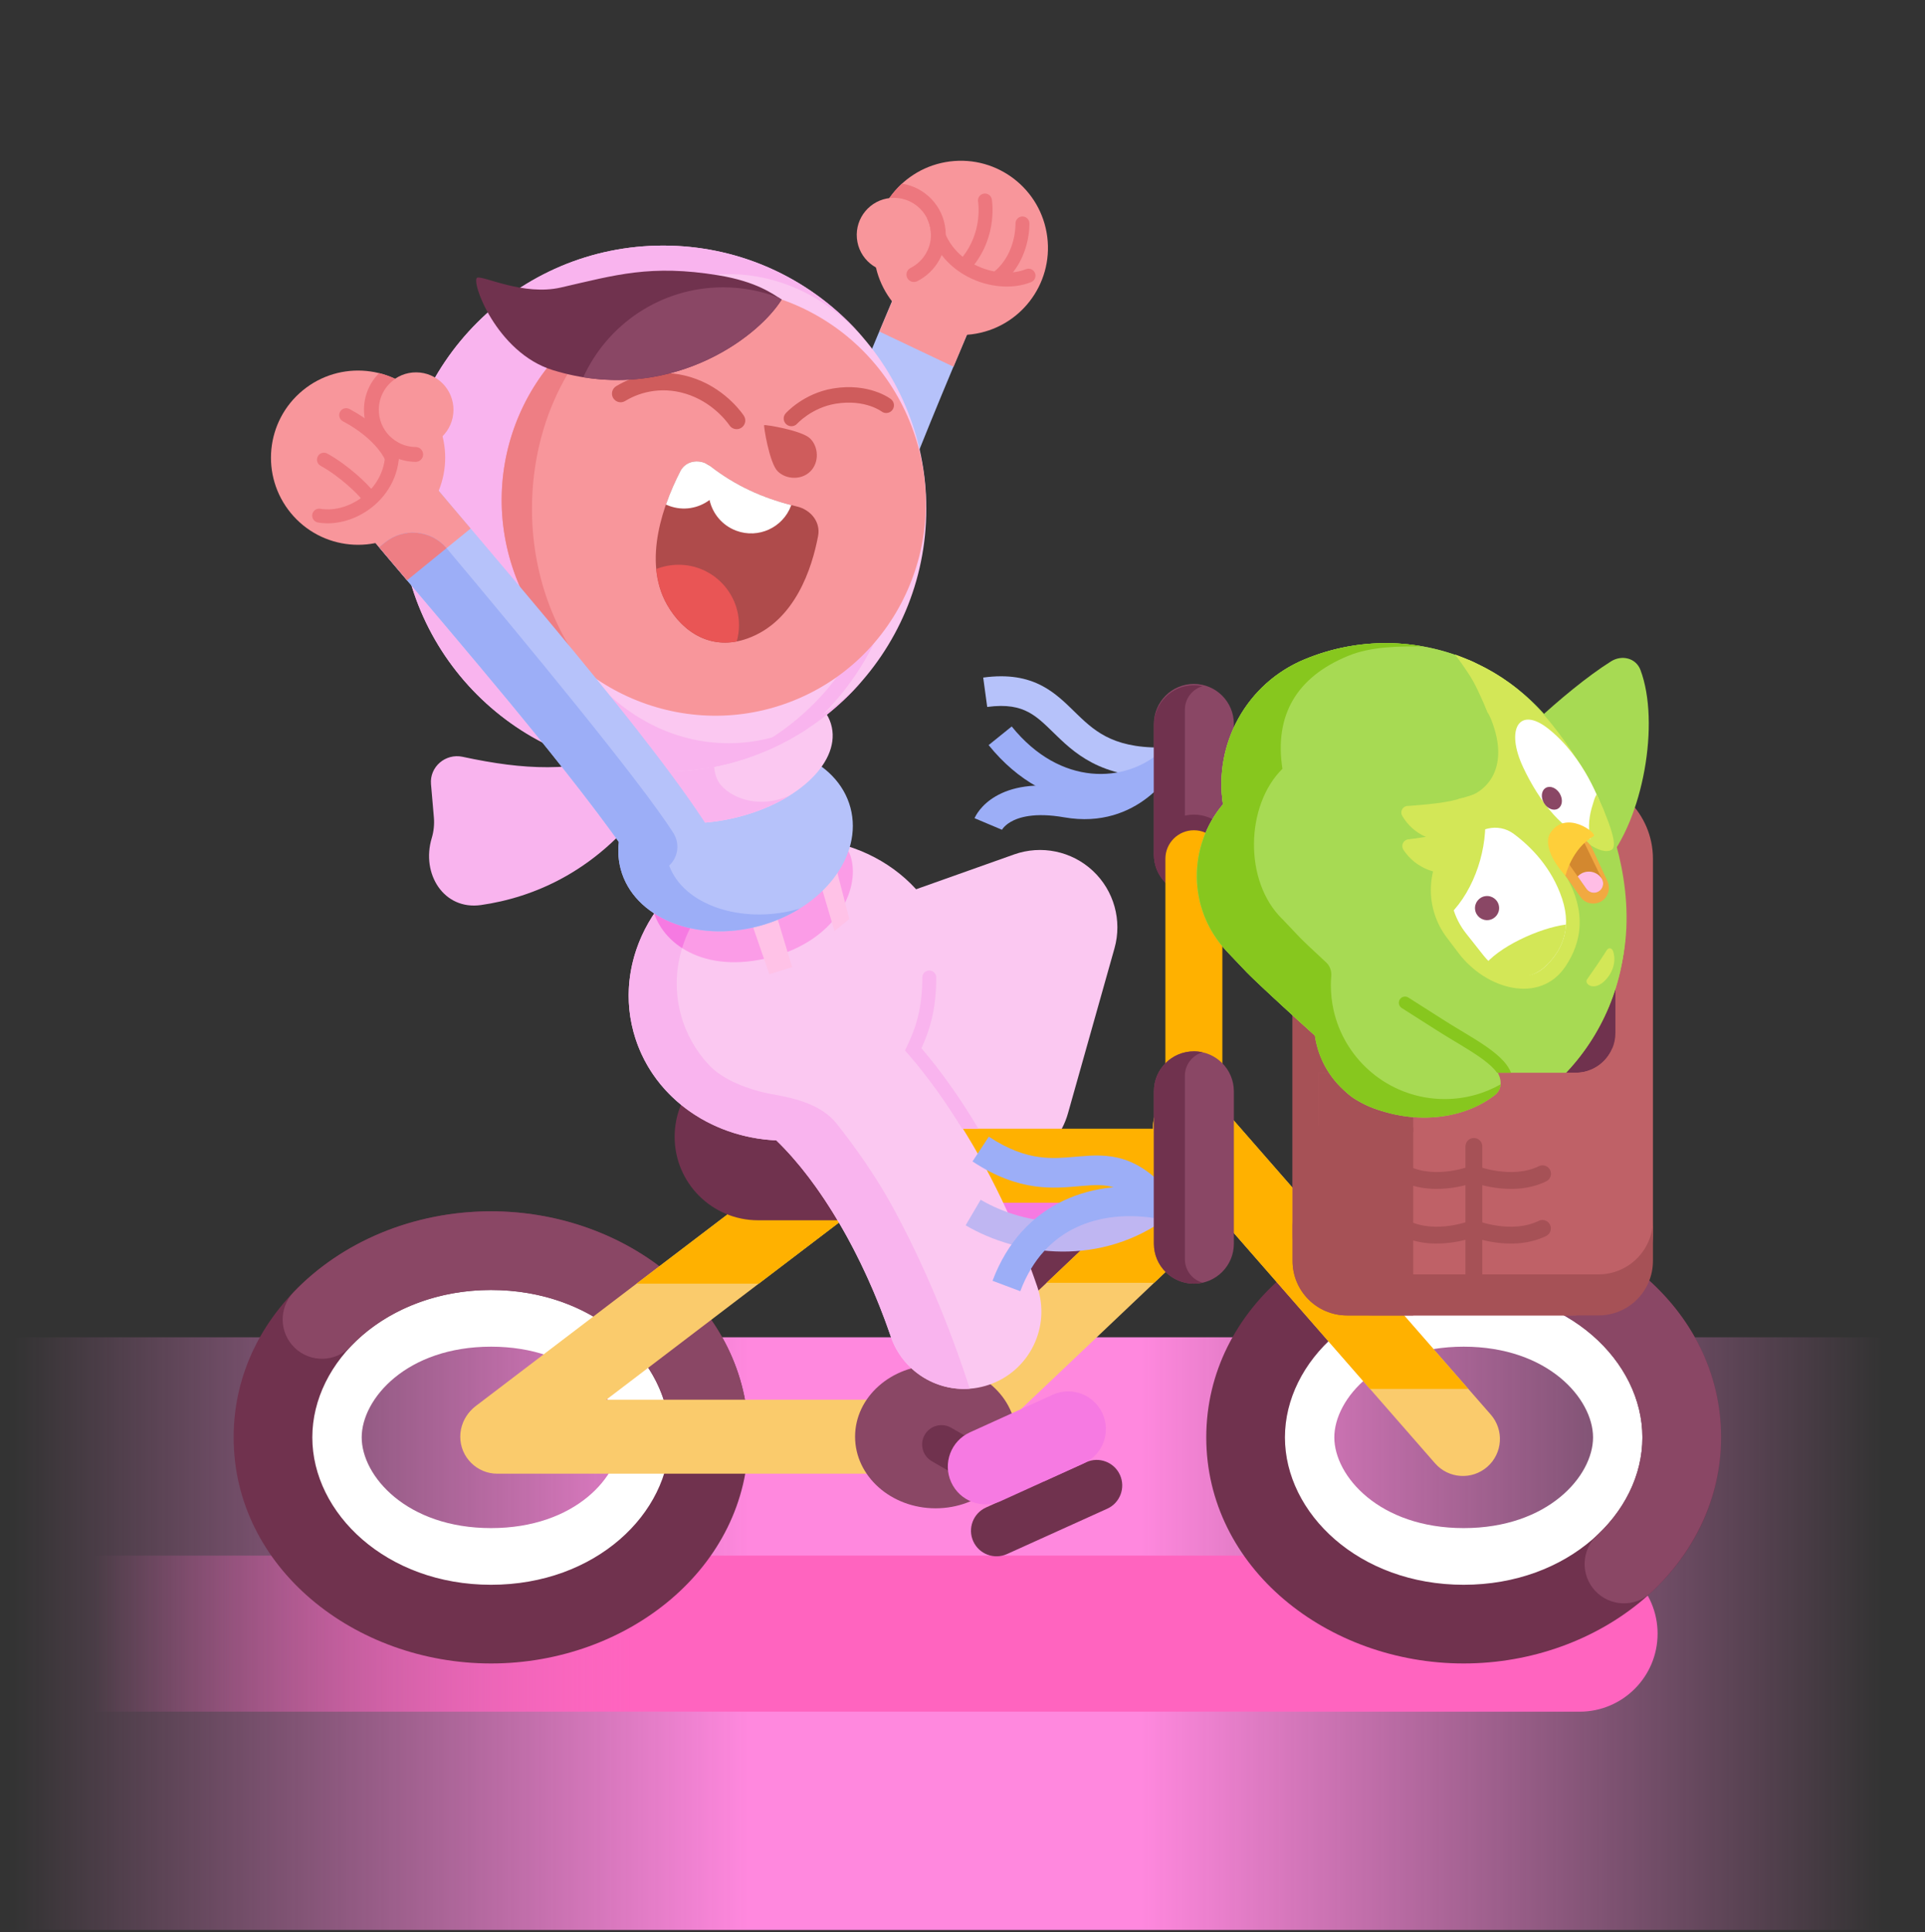 <svg width="270" height="271" viewBox="0 0 270 271" fill="none" xmlns="http://www.w3.org/2000/svg">
    <rect x="0" y="0" width="270" height="271" fill="#333333" stroke="none"/>
    <g clip-path="url(#clip0_44_53926)">
        <path
            d="M136.717 177.799C136.717 179.777 138.32 181.38 140.298 181.38H155.719C157.698 181.38 159.301 179.777 159.301 177.799C159.301 175.821 157.698 174.217 155.719 174.217H140.298C138.32 174.217 136.717 175.821 136.717 177.799Z"
            fill="#70324E" />
        <path d="M2 187.56H268V270.691H2V187.56Z" fill="url(#paint0_linear_44_53926)" />
        <path
            d="M2 218.179H221.546C227.592 218.179 232.493 223.08 232.493 229.126C232.493 235.172 227.592 240.073 221.546 240.073H2V218.179Z"
            fill="url(#paint1_linear_44_53926)" />
        <path fill-rule="evenodd" clip-rule="evenodd"
            d="M68.876 188.879C57.039 188.879 50.731 196.192 50.731 201.601C50.731 207.01 57.039 214.323 68.876 214.323C80.713 214.323 87.02 207.01 87.02 201.601C87.02 196.192 80.713 188.879 68.876 188.879ZM34.966 201.601C34.966 184.25 51.964 173.113 68.876 173.113C85.787 173.113 102.786 184.25 102.786 201.601C102.786 218.951 85.787 230.088 68.876 230.088C51.964 230.088 34.966 218.951 34.966 201.601Z"
            fill="white" />
        <path fill-rule="evenodd" clip-rule="evenodd"
            d="M205.296 188.879C193.459 188.879 187.151 196.192 187.151 201.601C187.151 207.01 193.459 214.323 205.296 214.323C217.133 214.323 223.44 207.01 223.44 201.601C223.44 196.192 217.133 188.879 205.296 188.879ZM171.386 201.601C171.386 184.25 188.384 173.113 205.296 173.113C222.207 173.113 239.205 184.25 239.205 201.601C239.205 218.951 222.207 230.088 205.296 230.088C188.384 230.088 171.386 218.951 171.386 201.601Z"
            fill="white" />
        <path fill-rule="evenodd" clip-rule="evenodd"
            d="M68.875 180.929C54.196 180.929 43.806 190.956 43.806 201.601C43.806 212.245 54.196 222.273 68.875 222.273C83.555 222.273 93.944 212.245 93.944 201.601C93.944 190.956 83.555 180.929 68.875 180.929ZM32.77 201.601C32.77 183.317 49.77 169.893 68.875 169.893C87.981 169.893 104.98 183.317 104.98 201.601C104.98 219.885 87.981 233.309 68.875 233.309C49.77 233.309 32.77 219.885 32.77 201.601Z"
            fill="#70324E" />
        <path fill-rule="evenodd" clip-rule="evenodd"
            d="M68.875 180.929C60.732 180.929 53.666 184.132 49.158 188.863C47.055 191.07 43.563 191.154 41.356 189.052C39.15 186.95 39.065 183.457 41.167 181.251C47.877 174.208 57.889 169.893 68.875 169.893C87.04 169.893 103.187 181.951 104.845 198.838C105.142 201.871 102.925 204.571 99.892 204.869C96.859 205.167 94.159 202.95 93.861 199.917C92.883 189.957 82.745 180.929 68.875 180.929Z"
            fill="#8A4765" />
        <path fill-rule="evenodd" clip-rule="evenodd"
            d="M205.295 180.929C190.616 180.929 180.226 190.956 180.226 201.601C180.226 212.245 190.616 222.273 205.295 222.273C219.975 222.273 230.364 212.245 230.364 201.601C230.364 190.956 219.975 180.929 205.295 180.929ZM169.19 201.601C169.19 183.317 186.189 169.893 205.295 169.893C224.401 169.893 241.4 183.317 241.4 201.601C241.4 219.885 224.401 233.309 205.295 233.309C186.189 233.309 169.19 219.885 169.19 201.601Z"
            fill="#70324E" />
        <path fill-rule="evenodd" clip-rule="evenodd"
            d="M199.775 175.411C199.775 172.364 202.246 169.893 205.293 169.893C224.399 169.893 241.398 183.317 241.398 201.601C241.398 210.18 237.537 217.829 231.529 223.403C229.295 225.476 225.804 225.345 223.731 223.111C221.658 220.877 221.789 217.386 224.023 215.313C228.077 211.552 230.362 206.727 230.362 201.601C230.362 190.956 219.973 180.929 205.293 180.929C202.246 180.929 199.775 178.459 199.775 175.411Z"
            fill="#8A4765" />
        <path fill-rule="evenodd" clip-rule="evenodd"
            d="M153.286 122.141C156.248 124.913 157.417 129.105 156.316 133.01L149.794 156.146C148.168 161.915 142.174 165.273 136.405 163.647C130.636 162.021 127.278 156.026 128.904 150.257L129.734 147.312L126.22 148.56C120.572 150.566 114.368 147.614 112.362 141.966C110.356 136.318 113.309 130.113 118.957 128.108L142.239 119.839C146.062 118.482 150.323 119.37 153.286 122.141Z"
            fill="#FBC8F1" />
        <path
            d="M135.25 169.114C135.25 172.032 137.616 174.398 140.535 174.398H153.277C156.196 174.398 158.562 172.032 158.562 169.114C158.562 166.195 156.196 163.829 153.277 163.829H140.535C137.616 163.829 135.25 166.195 135.25 169.114Z"
            fill="#F67AE2" />
        <path fill-rule="evenodd" clip-rule="evenodd"
            d="M160.911 111.893C158.382 113.849 154.508 115.552 149.275 114.636C145.09 113.904 142.856 114.633 141.754 115.276C141.189 115.606 140.855 115.95 140.676 116.174C140.586 116.287 140.533 116.372 140.51 116.411C140.502 116.427 140.497 116.435 140.497 116.435C140.497 116.435 140.498 116.434 140.498 116.433C140.5 116.43 140.503 116.424 140.508 116.413L140.516 116.395L140.521 116.384L140.523 116.378L140.525 116.374C140.525 116.373 140.526 116.371 138.609 115.566C136.691 114.76 136.692 114.758 136.693 114.757L136.694 114.753L136.697 114.746L136.704 114.729C136.709 114.718 136.715 114.705 136.721 114.692C136.734 114.664 136.749 114.632 136.766 114.596C136.802 114.524 136.848 114.436 136.907 114.333C137.025 114.129 137.194 113.869 137.426 113.579C137.891 112.995 138.607 112.296 139.659 111.683C141.794 110.438 145.073 109.678 149.992 110.539C153.865 111.217 156.582 109.983 158.367 108.603C159.277 107.899 159.951 107.15 160.394 106.579C160.614 106.296 160.774 106.061 160.873 105.906C160.923 105.829 160.958 105.772 160.977 105.739C160.987 105.722 160.993 105.712 160.995 105.708L160.994 105.711L160.991 105.715C160.991 105.716 160.99 105.717 162.816 106.713C164.641 107.71 164.641 107.711 164.64 107.712L164.637 107.718L164.63 107.73L164.613 107.761C164.599 107.785 164.581 107.817 164.558 107.854C164.514 107.93 164.452 108.032 164.372 108.155C164.214 108.403 163.983 108.739 163.679 109.131C163.073 109.911 162.158 110.929 160.911 111.893ZM160.995 105.708C160.996 105.706 160.996 105.707 160.995 105.708Z"
            fill="#9CAEF7" />
        <path fill-rule="evenodd" clip-rule="evenodd"
            d="M144.236 99.877C142.952 99.198 141.248 98.775 138.465 99.153L137.904 95.032C141.407 94.555 144.011 95.052 146.182 96.201C148 97.163 149.422 98.556 150.652 99.761C150.811 99.918 150.968 100.071 151.121 100.219C152.519 101.573 153.875 102.77 155.796 103.618C157.705 104.461 160.333 105.024 164.304 104.789L164.55 108.941C160.061 109.207 156.749 108.586 154.116 107.423C151.494 106.266 149.704 104.637 148.228 103.208C148.063 103.048 147.904 102.893 147.749 102.742C146.461 101.488 145.487 100.54 144.236 99.877Z"
            fill="#B6C2FA" />
        <path fill-rule="evenodd" clip-rule="evenodd"
            d="M162.863 105.386C157.854 109.824 148.76 110.387 141.902 101.891L138.665 104.503C146.939 114.754 158.749 114.588 165.621 108.499L162.863 105.386Z"
            fill="#9CAEF7" />
        <path
            d="M64.557 201.502C64.557 198.636 66.881 196.312 69.748 196.312H136.495C139.362 196.312 141.686 198.636 141.686 201.502C141.686 204.369 139.362 206.693 136.495 206.693H69.748C66.881 206.693 64.557 204.369 64.557 201.502Z"
            fill="#FACB6C" />
        <path
            d="M119.095 163.499C119.095 160.633 121.419 158.309 124.286 158.309H171.618C174.484 158.309 176.809 160.633 176.809 163.499C176.809 166.366 174.485 168.69 171.618 168.69H124.286C121.419 168.69 119.095 166.366 119.095 163.499Z"
            fill="#FFB100" />
        <path
            d="M65.744 204.478C64.007 202.196 64.449 198.94 66.73 197.203L116.673 159.186C118.955 157.45 122.211 157.891 123.948 160.173C125.684 162.454 125.243 165.711 122.961 167.447L73.018 205.464C70.737 207.2 67.48 206.759 65.744 204.478Z"
            fill="#FACB6C" />
        <path
            d="M208.604 205.731C210.763 203.845 210.984 200.566 209.097 198.407L170.82 154.598C168.934 152.439 165.654 152.218 163.496 154.104C161.337 155.991 161.116 159.27 163.002 161.429L201.279 205.238C203.166 207.397 206.445 207.618 208.604 205.731Z"
            fill="#FACB6C" />
        <path
            d="M127.873 205.03C125.899 202.95 125.986 199.665 128.065 197.691L168.07 159.734C170.15 157.761 173.435 157.848 175.409 159.927C177.382 162.007 177.295 165.292 175.216 167.266L135.211 205.223C133.131 207.196 129.846 207.109 127.873 205.03Z"
            fill="#FACB6C" />
        <path
            d="M106.418 180.041H89.277L116.674 159.187C118.955 157.45 122.212 157.892 123.948 160.173C125.684 162.454 125.243 165.711 122.962 167.447L106.418 180.041Z"
            fill="#FFB100" />
        <path
            d="M142.524 201.502C142.524 207.051 137.467 211.548 131.228 211.548C124.99 211.548 119.933 207.051 119.933 201.502C119.933 195.954 124.99 191.456 131.228 191.456C137.467 191.456 142.524 195.954 142.524 201.502Z"
            fill="#8A4765" />
        <path
            d="M94.624 159.439C94.624 152.97 99.868 147.726 106.337 147.726H120.092C126.561 147.726 131.805 152.97 131.805 159.439C131.805 165.907 126.561 171.151 120.092 171.151H106.337C99.868 171.151 94.624 165.907 94.624 159.439Z"
            fill="#70324E" />
        <path
            d="M167.455 95.925C170.552 95.925 173.062 98.436 173.062 101.533L173.062 119.86C173.062 122.957 170.552 125.468 167.455 125.468C164.357 125.468 161.847 122.957 161.847 119.86L161.847 101.533C161.847 98.436 164.357 95.925 167.455 95.925Z"
            fill="#8A4765" />
        <path
            d="M167.455 114.254C170.552 114.254 173.062 116.765 173.062 119.862C173.062 122.959 170.552 125.47 167.455 125.47C164.358 125.47 161.847 122.959 161.847 119.862C161.847 116.765 164.358 114.254 167.455 114.254Z"
            fill="#70324E" />
        <path
            d="M132.963 132.881C135.972 144.109 128.534 155.857 116.351 159.122C104.168 162.386 91.852 155.931 88.844 144.702C85.835 133.474 93.273 121.726 105.456 118.461C117.639 115.197 129.955 121.652 132.963 132.881Z"
            fill="#FBC8F1" />
        <path
            d="M136.508 216.174C137.323 217.976 139.445 218.777 141.248 217.961L155.298 211.606C157.1 210.791 157.901 208.669 157.085 206.866C156.27 205.064 154.148 204.264 152.346 205.079L138.295 211.435C136.493 212.25 135.693 214.372 136.508 216.174Z"
            fill="#70324E" />
        <path fill-rule="evenodd" clip-rule="evenodd"
            d="M124.944 187.462C120.025 173.084 112.012 161.075 104.337 156.335C99.238 153.185 97.658 146.498 100.808 141.399C103.957 136.3 110.644 134.719 115.743 137.869C129.708 146.495 139.915 164.17 145.48 180.437C147.42 186.108 144.396 192.277 138.725 194.217C133.054 196.157 126.884 193.133 124.944 187.462Z"
            fill="#FBC8F1" />
        <path
            d="M117.335 157.579C115.279 154.998 111.722 154.061 108.47 153.497C105.131 152.917 101.375 151.481 99.424 149.357L99.425 149.357C97.59 147.391 96.213 144.995 95.483 142.268C93.48 134.794 96.923 127.049 103.484 122.708L103.484 119.078C92.484 123.021 86.001 134.094 88.844 144.703C91.232 153.618 99.488 159.524 108.886 159.946C115.049 165.899 120.994 175.917 124.944 187.463C126.578 192.238 131.211 195.137 136.019 194.775C133.24 186.093 129.302 176.654 124.848 168.646C122.726 164.83 119.886 160.784 117.335 157.579Z"
            fill="#F9B4EE" />
        <path
            d="M119.397 120.406C120.577 124.94 117.177 131.906 108.172 134.249C98.561 136.75 92.803 132.168 91.623 127.634C90.443 123.099 96.229 119.823 103.899 117.827C111.568 115.831 118.217 115.871 119.397 120.406Z"
            fill="#FB9CE7" />
        <path d="M103.172 122.921L106.882 121.659L111.105 135.644L107.905 136.643L103.172 122.921Z"
            fill="#FFC2E7" />
        <path d="M114.052 120.438L116.265 117.835L119.128 128.899L117.046 130.591L114.052 120.438Z"
            fill="#FFC2E7" />
        <path
            d="M183.487 143.926C182.871 143.372 182.254 142.815 181.646 142.263C181.652 140.453 181.997 138.72 182.622 137.127C182.797 136.681 183.301 136.461 183.747 136.636C184.194 136.811 184.414 137.315 184.238 137.761C183.686 139.169 183.383 140.702 183.383 142.308C183.383 142.857 183.418 143.396 183.487 143.926Z"
            fill="#4EB800" />
        <path
            d="M95.671 132.971C93.68 131.684 92.363 129.916 91.766 128.115C94.448 124.111 98.503 120.863 103.484 119.077V122.707C99.681 125.223 96.926 128.883 95.671 132.971Z"
            fill="#F67AE2" />
        <path fill-rule="evenodd" clip-rule="evenodd"
            d="M115.387 101.221C122.138 80.12 126.825 67.48 137.398 42.782C138.648 39.861 137.294 36.481 134.374 35.23C131.454 33.98 128.073 35.334 126.823 38.255C116.121 63.255 111.302 76.236 104.431 97.715C103.463 100.741 105.131 103.978 108.156 104.946C111.182 105.914 114.419 104.246 115.387 101.221Z"
            fill="#B6C2FA" />
        <path
            d="M119.282 113.276C121.101 120.064 115.362 127.5 106.465 129.884C97.568 132.268 88.881 128.697 87.062 121.909C85.243 115.121 90.981 107.686 99.879 105.302C108.776 102.918 117.463 106.488 119.282 113.276Z"
            fill="#B6C2FA" />
        <path
            d="M91.676 111.284C92.01 110.793 92.119 110.173 91.982 109.594L91.445 107.34C91.147 106.091 89.835 105.377 88.605 105.748C80.157 108.297 73.615 108.019 64.887 106.145C62.494 105.631 60.24 107.544 60.452 109.983L60.855 114.634C60.94 115.618 60.838 116.61 60.553 117.557C59.042 122.586 62.27 127.683 67.467 126.936C74.549 125.919 84.175 122.321 91.676 111.284Z"
            fill="#F9B4EE" />
        <path
            d="M116.672 102.006C117.764 107.225 111.343 112.985 102.331 114.871C93.319 116.756 85.128 114.054 84.036 108.836C82.944 103.617 89.364 97.858 98.376 95.972C107.389 94.086 115.58 96.788 116.672 102.006Z"
            fill="#FBC8F1" />
        <path
            d="M106.072 98.68C102.332 100.634 98.922 105.479 100.584 109.281C101.566 111.528 106.1 113.765 110.836 111.528C108.492 113.007 105.58 114.19 102.332 114.87C93.32 116.756 85.129 114.054 84.037 108.835C82.945 103.616 89.365 97.857 98.378 95.971L106.072 98.68Z"
            fill="#F9B4EE" />
        <path
            d="M129.922 71.344C129.922 91.724 113.401 108.245 93.021 108.245C72.641 108.245 56.12 91.724 56.12 71.344C56.12 50.964 72.641 34.443 93.021 34.443C113.401 34.443 129.922 50.964 129.922 71.344Z"
            fill="#FBC8F1" />
        <path
            d="M121.01 95.392C114.243 103.261 104.214 108.245 93.021 108.245C72.641 108.245 56.12 91.724 56.12 71.344C56.12 50.964 72.641 34.443 93.021 34.443C104.214 34.443 114.243 39.426 121.01 47.295C116.082 41.807 109.466 38.448 102.193 38.448C86.962 38.448 74.615 53.176 74.615 71.344C74.615 89.512 86.962 104.24 102.193 104.24C109.466 104.24 116.082 100.881 121.01 95.392Z"
            fill="#F9B4EE" />
        <path
            d="M98.414 107.853C101.285 107.071 104.096 105.913 106.783 104.362C114.106 100.133 119.359 93.645 122.205 86.2C122.788 86.52 123.309 86.927 123.753 87.423C123.77 87.442 123.786 87.461 123.803 87.48C121.538 93.133 117.942 98.242 113.14 102.283C108.782 105.123 103.786 107.066 98.414 107.853Z"
            fill="#F9B4EE" />
        <path
            d="M127.856 59.772C133.778 75.281 126.157 92.596 110.836 98.445C95.514 104.296 78.293 96.465 72.371 80.956C66.45 65.447 74.07 48.132 89.392 42.282C104.714 36.432 121.935 44.262 127.856 59.772Z"
            fill="#F8969B" />
        <path
            d="M82.575 94.463C78.116 91.149 74.508 86.552 72.371 80.956C66.493 65.56 73.96 48.384 89.058 42.412C80.456 47.98 74.615 58.848 74.615 71.343C74.615 80.356 77.654 88.522 82.575 94.463Z"
            fill="#EE7E84" />
        <path
            d="M113.649 61.52C114.816 62.687 114.928 64.847 113.665 66.111C112.401 67.374 110.24 67.262 109.074 66.096C107.907 64.929 107.087 59.724 107.182 59.629C107.278 59.533 112.483 60.353 113.649 61.52Z"
            fill="#CF5C5C" />
        <path fill-rule="evenodd" clip-rule="evenodd"
            d="M113.216 58.255C114.159 57.609 115.518 56.903 117.207 56.624C119.32 56.276 120.957 56.574 122.05 56.941C122.599 57.126 123.013 57.33 123.282 57.481C123.417 57.556 123.515 57.619 123.574 57.659C123.604 57.679 123.625 57.693 123.635 57.701L123.643 57.707C124.117 58.068 124.795 57.979 125.16 57.507C125.526 57.033 125.439 56.351 124.964 55.985L124.301 56.843C124.964 55.985 124.964 55.984 124.964 55.984L124.963 55.983L124.961 55.982L124.956 55.978L124.943 55.968C124.933 55.961 124.92 55.951 124.905 55.94C124.874 55.918 124.833 55.889 124.781 55.855C124.678 55.786 124.532 55.694 124.346 55.589C123.973 55.379 123.435 55.117 122.743 54.885C121.354 54.417 119.357 54.07 116.854 54.483C114.77 54.827 113.117 55.693 111.99 56.463C111.425 56.85 110.986 57.217 110.685 57.491C110.534 57.629 110.417 57.744 110.335 57.827C110.294 57.868 110.262 57.902 110.239 57.927L110.21 57.958L110.201 57.968L110.198 57.971L110.197 57.973C110.197 57.973 110.196 57.974 110.991 58.685L110.196 57.974C109.796 58.421 109.835 59.107 110.282 59.506C110.728 59.906 111.414 59.867 111.813 59.421L111.812 59.422L111.823 59.41C111.835 59.398 111.855 59.377 111.883 59.349C111.939 59.292 112.027 59.205 112.147 59.096C112.386 58.878 112.746 58.576 113.216 58.255Z"
            fill="#CF5C5C" />
        <path fill-rule="evenodd" clip-rule="evenodd"
            d="M100.945 58.076C100.011 57.175 98.628 56.114 96.81 55.438C93.181 54.089 89.872 54.904 87.683 56.244C87.111 56.594 86.363 56.415 86.013 55.843C85.662 55.27 85.842 54.523 86.414 54.172C89.134 52.507 93.221 51.512 97.656 53.161C99.871 53.984 101.53 55.264 102.632 56.329C103.185 56.862 103.603 57.347 103.887 57.704C104.029 57.883 104.138 58.03 104.213 58.136C104.251 58.189 104.28 58.232 104.302 58.263L104.327 58.301L104.335 58.314L104.338 58.318L104.34 58.32C104.34 58.32 104.34 58.322 103.336 58.971L104.34 58.322C104.704 58.885 104.543 59.637 103.979 60.001C103.417 60.364 102.667 60.203 102.302 59.642C102.302 59.642 102.301 59.641 102.301 59.641L102.291 59.626C102.28 59.61 102.261 59.583 102.235 59.546C102.182 59.472 102.099 59.359 101.985 59.216C101.758 58.929 101.41 58.525 100.945 58.076Z"
            fill="#CF5C5C" />
        <path
            d="M114.75 75.149C115.113 73.201 113.709 71.491 111.779 71.037C107.525 70.036 103.493 68.379 99.618 65.376C98.236 64.304 96.219 64.532 95.42 66.088C93.216 70.375 90.002 78.576 93.576 84.834C95.819 88.759 99.857 91.339 104.845 89.55C111.532 87.151 113.914 79.625 114.75 75.149Z"
            fill="#AF4B4B" />
        <path
            d="M93.858 70.952C95.834 71.683 97.951 71.303 99.52 70.126C99.946 72.041 101.305 73.707 103.282 74.439C106.377 75.584 109.814 74.003 110.959 70.908C110.967 70.886 110.975 70.864 110.983 70.841C107.022 69.824 103.251 68.191 99.62 65.376C99.608 65.367 99.596 65.358 99.584 65.349C99.408 65.246 99.231 65.142 99.053 65.037C99.014 65.014 98.974 64.992 98.935 64.97C97.639 64.408 96.096 64.775 95.421 66.088C94.77 67.355 94.031 68.964 93.404 70.763C93.552 70.832 93.703 70.894 93.858 70.952Z"
            fill="white" />
        <path
            d="M103.337 89.967C103.54 89.24 103.649 88.474 103.649 87.683C103.649 83.004 99.856 79.212 95.178 79.212C94.07 79.212 93.012 79.425 92.042 79.811C92.204 81.547 92.674 83.252 93.577 84.834C95.589 88.356 99.046 90.794 103.337 89.967Z"
            fill="#E95555" />
        <path fill-rule="evenodd" clip-rule="evenodd"
            d="M57.802 82.227C55.397 79.393 53.279 76.897 51.606 74.89C49.573 72.45 49.902 68.823 52.343 66.789C54.783 64.756 58.41 65.085 60.443 67.525C61.97 69.357 64.024 71.778 66.394 74.572C70.515 79.429 75.59 85.411 80.503 91.372C88.243 100.764 96.168 110.798 100.21 117.497C101.852 120.216 100.977 123.752 98.257 125.393C95.538 127.034 92.003 126.16 90.361 123.44C86.827 117.583 79.455 108.187 71.626 98.688C66.714 92.727 61.852 86.998 57.802 82.227Z"
            fill="#B6C2FA" />
        <path
            d="M77.559 51.919C93.474 56.802 106.142 47.606 109.634 42.016C108.462 41.266 106.138 39.49 100.747 38.611C91.256 37.063 86.376 38.557 78.667 40.325C73.433 41.525 67.785 38.641 66.943 38.943C65.963 39.294 69.591 49.475 77.559 51.919Z"
            fill="#70324E" />
        <path
            d="M88.279 113.719C86.828 116.303 86.324 119.159 87.061 121.908C88.88 128.696 97.567 132.266 106.464 129.882C108.565 129.32 110.489 128.475 112.179 127.425C104.875 129.629 96.477 127.379 94.041 121.853C93.142 119.813 92.75 116.86 92.75 116.86L88.279 113.719Z"
            fill="#9CAEF7" />
        <path
            d="M131.317 137.095C131.317 136.556 130.879 136.119 130.34 136.119C129.801 136.119 129.363 136.556 129.363 137.095C129.363 141.336 128.513 144.045 127.21 146.751L126.931 147.331L127.353 147.816C130.11 150.984 132.66 154.564 134.955 158.31H137.237C134.853 154.309 132.171 150.448 129.243 147.017C130.503 144.261 131.317 141.364 131.317 137.095Z"
            fill="#F9B4EE" />
        <path
            d="M161.88 179.918H146.797L168.07 159.734C170.15 157.761 173.435 157.847 175.408 159.927C177.381 162.006 177.295 165.292 175.216 167.265L161.88 179.918Z"
            fill="#FFB100" />
        <path
            d="M166.19 125.325C163.701 124.752 161.846 122.523 161.846 119.86V101.696C161.855 98.607 164.362 96.106 167.454 96.106C167.873 96.106 168.282 96.152 168.675 96.239C167.239 96.652 166.19 97.974 166.19 99.542V125.255C166.19 125.278 166.19 125.302 166.19 125.325Z"
            fill="#70324E" />
        <path
            d="M167.454 116.448C169.66 116.448 171.449 118.237 171.449 120.443L171.449 159.032C171.449 161.239 169.66 163.028 167.454 163.028C165.247 163.028 163.458 161.239 163.458 159.032L163.458 120.443C163.458 118.237 165.247 116.448 167.454 116.448Z"
            fill="#FFB100" />
        <path
            d="M205.948 194.804H192.162L163.001 161.428C161.114 159.269 161.335 155.99 163.494 154.104C165.653 152.217 168.932 152.438 170.819 154.597L205.948 194.804Z"
            fill="#FFB100" />
        <path
            d="M181.296 120.449C181.296 114.132 186.417 109.01 192.735 109.01H220.402C226.719 109.01 231.841 114.132 231.841 120.449V173.058C231.841 179.375 226.719 184.496 220.402 184.496H192.735C186.417 184.496 181.296 179.375 181.296 173.057V120.449Z"
            fill="#BF6167" />
        <path
            d="M181.296 171.099V176.859C181.296 181.077 184.716 184.497 188.935 184.497H224.202C228.421 184.497 231.841 181.077 231.841 176.859V171.099C231.841 175.318 228.421 178.738 224.202 178.738H188.935C184.716 178.738 181.296 175.318 181.296 171.099Z"
            fill="#A65156" />
        <path
            d="M181.296 109.833C181.296 105.614 184.716 102.194 188.935 102.194H198.217V184.497H188.935C184.716 184.497 181.296 181.077 181.296 176.858V109.833Z"
            fill="#A65156" />
        <path
            d="M186.562 113.033C186.562 109.954 189.058 107.458 192.137 107.458H221.002C224.081 107.458 226.576 109.954 226.576 113.033V144.883C226.576 147.961 224.081 150.457 221.002 150.457H192.137C189.058 150.457 186.562 147.961 186.562 144.883V113.033Z"
            fill="#70324E" />
        <path
            d="M212.204 100.078C216.672 104.247 220.727 109.856 223.211 115.873C225.491 121.396 228.369 131.989 224.318 141.738L212.204 100.078Z"
            fill="#D9D9D9" />
        <path
            d="M225.955 92.764C227.477 91.804 229.46 92.285 230.092 93.969C232.873 101.374 230.462 114.913 225.177 121.022L208.483 108.547C210.089 105.929 219.337 96.935 225.955 92.764Z"
            fill="#A7DA53" />
        <path
            d="M212.198 99.931C212.15 100.045 212.129 100.177 212.144 100.315C211.369 99.922 210.526 99.731 209.689 99.79C209.256 99.82 209.023 100.316 209.229 100.769C209.229 100.769 210.675 103.038 211.427 104.689C212.179 106.34 213.08 109.226 213.08 109.226C213.093 109.254 213.108 109.282 213.123 109.308C213.25 109.774 213.426 110.285 213.657 110.846C214.832 113.692 213.428 115.284 210.636 115.609L210.594 115.603C208.305 115.281 204.599 114.198 204.599 114.198C203.971 114.11 203.442 114.659 203.554 115.282C203.828 116.801 204.592 118.157 205.683 119.181C204.261 118.912 203.123 118.652 203.123 118.652C202.469 118.599 201.956 119.198 202.111 119.834C202.573 121.74 203.782 123.346 205.409 124.348C203.834 127.482 203.8 131.274 205.532 134.522L207.047 137.361C209.948 142.8 216.727 146.09 220.956 141.604C223.596 138.804 225.205 134.568 222.809 128.304C222.344 127.086 221.848 125.948 221.34 124.89C222.9 124.495 224.365 123.952 225.539 123.457C224.915 120.463 224.025 117.846 223.211 115.875C221.59 111.947 219.299 108.193 216.661 104.9C215.35 103.059 213.85 101.397 212.198 99.931Z"
            fill="#D3E757" />
        <path
            d="M207.636 158.237C207.395 158.359 207.147 158.472 206.894 158.577C206.664 158.671 201.36 155.654 194.836 152.617C193.693 152.617 192.581 152.27 191.693 151.551C186.998 147.752 176.237 137.81 174.889 136.392L172.136 133.496C166.436 127.499 166.667 118.569 171.532 112.814C170.236 104.389 174.791 95.857 183.02 92.46C198.2 86.192 215.587 93.418 221.854 108.598L225.699 117.911C232.108 133.436 224.719 151.217 209.194 157.627L207.661 158.26L207.636 158.237Z"
            fill="#A7DA53" />
        <path
            d="M207.636 158.237C207.395 158.359 207.147 158.472 206.894 158.577C206.664 158.671 201.36 155.654 194.836 152.617C193.693 152.617 192.581 152.27 191.693 151.551C186.998 147.752 176.237 137.81 174.889 136.392L172.136 133.496C166.436 127.499 166.667 118.569 171.532 112.814C170.236 104.389 174.791 95.857 183.02 92.46C198.2 86.192 215.587 93.418 221.854 108.598L225.699 117.911C232.108 133.436 224.719 151.217 209.194 157.627L207.661 158.26L207.636 158.237Z"
            fill="#A7DA53" />
        <path
            d="M213.997 97.775C218.465 101.944 222.52 107.553 225.004 113.57C227.284 119.093 230.162 129.686 226.111 139.434L213.997 97.775Z"
            fill="#A7DA53" />
        <path
            d="M205.964 92.535C212.851 95.491 217.154 99.887 222.576 108.675C222.576 108.675 227.593 118.189 226.082 119.166C224.572 120.143 221.098 117.439 219.643 115.045L205.964 92.535Z"
            fill="#D3E757" />
        <path
            d="M208.888 110.662C208.888 110.662 205.676 111.89 203.412 112.356C201.148 112.823 197.294 113.049 197.294 113.049C196.672 113.177 196.358 113.872 196.674 114.421C198.189 117.059 201.28 118.46 204.344 117.829C207.407 117.198 209.679 114.693 210.008 111.675C210.077 111.047 209.509 110.534 208.888 110.662Z"
            fill="#D3E757" />
        <path
            d="M204.09 91.803C205.012 92.128 205.918 92.497 206.804 92.91C208.197 93.875 209.515 94.965 210.739 96.173C210.921 97.633 210.564 99.064 209.698 100.105C209.42 100.44 208.884 100.338 208.64 99.904C208.64 99.904 207.498 97.105 206.61 95.523C205.733 93.962 204.131 91.858 204.09 91.803Z"
            fill="#D3E757" />
        <path
            d="M209.222 114.565C209.222 114.565 205.982 116.029 203.674 116.649C201.366 117.269 197.401 117.739 197.401 117.739C196.768 117.91 196.486 118.646 196.845 119.193C198.571 121.823 201.848 123.079 204.971 122.24C208.094 121.402 210.286 118.677 210.44 115.542C210.472 114.889 209.855 114.394 209.222 114.565Z"
            fill="#D3E757" />
        <path
            d="M212.374 98.764C213.907 100.528 213.564 103.995 214.683 106.165L219.3 115.121C219.882 116.249 220.386 117.397 220.815 118.559C216.98 120.491 210.535 122.825 207.228 118.856C201.958 118.185 203.034 112.217 204.848 111.985C208.057 111.574 212.074 108.113 209.102 100.792C206.21 95.183 210.827 98.849 212.374 98.764Z"
            fill="#D3E757" />
        <path
            d="M213.637 107.617C211.123 102.259 213.082 99.016 217.104 102.161C222.297 106.22 224.537 112.877 224.729 113.403C225.691 116.03 224.914 118.009 223.183 117.68C219.434 116.966 215.904 112.448 213.637 107.617Z"
            fill="white" />
        <path
            d="M223.959 111.422C224.31 112.269 224.834 113.338 224.931 113.626C225.88 116.258 225.813 118.771 224.055 118.443C223.943 118.422 223.16 117.674 223.049 117.646C222.687 115.959 222.918 114.315 223.388 112.872C223.559 112.346 223.658 111.823 223.959 111.422Z"
            fill="#D3E757" />
        <path
            d="M218.779 111.309C219.252 112.115 219.137 113.061 218.522 113.422C217.907 113.784 217.024 113.424 216.551 112.618C216.077 111.812 216.192 110.866 216.807 110.505C217.422 110.143 218.305 110.503 218.779 111.309Z"
            fill="#8A4765" />
        <path fill-rule="evenodd" clip-rule="evenodd"
            d="M206.72 164.626C206.281 165.723 206.281 165.723 206.282 165.724L206.285 165.725L206.29 165.727L206.307 165.734C206.321 165.739 206.34 165.746 206.364 165.755C206.412 165.773 206.479 165.798 206.565 165.828C206.735 165.888 206.979 165.969 207.283 166.058C207.889 166.236 208.743 166.449 209.745 166.591C211.724 166.872 214.405 166.895 216.877 165.688C217.464 165.402 217.707 164.695 217.421 164.108C217.135 163.522 216.428 163.278 215.841 163.564C213.97 164.477 211.831 164.5 210.077 164.251C209.211 164.128 208.47 163.944 207.948 163.79C207.687 163.714 207.483 163.646 207.347 163.598C207.28 163.574 207.229 163.556 207.197 163.544L207.163 163.531L207.157 163.529C207.157 163.528 207.157 163.528 207.157 163.529M207.158 163.529C207.158 163.529 207.158 163.529 207.158 163.529L207.157 163.529ZM207.158 163.529C207.158 163.529 207.158 163.529 207.158 163.529C206.553 163.287 205.865 163.582 205.623 164.187C205.38 164.793 205.676 165.481 206.282 165.724L206.72 164.626"
            fill="#A65156" />
        <path fill-rule="evenodd" clip-rule="evenodd"
            d="M206.726 164.626C207.165 165.723 207.165 165.723 207.165 165.724L207.162 165.725L207.156 165.727L207.139 165.734C207.125 165.739 207.106 165.746 207.082 165.755C207.035 165.773 206.967 165.798 206.882 165.828C206.711 165.888 206.468 165.969 206.164 166.058C205.558 166.236 204.703 166.449 203.702 166.591C201.722 166.872 199.041 166.895 196.569 165.688C195.982 165.402 195.739 164.695 196.025 164.108C196.311 163.522 197.019 163.278 197.605 163.564C199.477 164.477 201.615 164.5 203.37 164.251C204.235 164.128 204.976 163.944 205.498 163.79C205.759 163.714 205.963 163.646 206.099 163.598C206.167 163.574 206.217 163.556 206.249 163.544L206.283 163.531L206.289 163.529C206.289 163.528 206.289 163.528 206.289 163.529M206.288 163.529C206.288 163.529 206.288 163.529 206.288 163.529L206.289 163.529ZM206.288 163.529C206.288 163.529 206.288 163.529 206.288 163.529C206.894 163.287 207.581 163.582 207.823 164.187C208.066 164.793 207.771 165.481 207.165 165.724L206.726 164.626"
            fill="#A65156" />
        <path
            d="M222.603 137.357C223.067 136.719 224.718 134.319 225.323 133.325C225.683 132.756 226.046 133.058 226.181 133.257C226.351 133.508 226.954 135.48 225.285 137.346C223.615 139.212 222.139 137.995 222.603 137.357Z"
            fill="#D3E757" />
        <path
            d="M192.135 150.456H184.987V157.902H195.686L206.805 158.804L217.678 157.902H229.164V147.023H226.148C225.309 149.039 223.32 150.456 221 150.456H192.135Z"
            fill="#BF6167" />
        <path
            d="M198.216 150.457V158.804H184.987V150.457H187.566C187.566 150.457 189.815 150.457 192.135 150.457H198.216Z"
            fill="#A65156" />
        <path fill-rule="evenodd" clip-rule="evenodd"
            d="M205.545 179.046L205.545 160.791C205.545 160.138 206.074 159.609 206.727 159.609C207.379 159.609 207.908 160.138 207.908 160.791L207.908 179.046C207.908 179.698 207.379 180.227 206.727 180.227C206.074 180.227 205.545 179.698 205.545 179.046Z"
            fill="#A65156" />
        <path
            d="M209.148 149.425C210.55 150.423 211.035 152.529 209.674 153.581C204.339 157.703 196.157 157.67 190.194 154.234C182.918 150.041 188.874 135.264 188.855 134.83C188.855 134.83 196.475 140.406 201.413 143.684C204.2 145.534 206.879 147.811 209.148 149.425Z"
            fill="#A7DA53" />
        <path
            d="M209.863 143.444C209.863 150.504 204.14 156.227 197.081 156.227C190.021 156.227 184.298 150.504 184.298 143.444C184.298 136.384 190.021 130.661 197.081 130.661C204.14 130.661 209.863 136.384 209.863 143.444Z"
            fill="#A7DA53" />
        <path
            d="M182.306 131.476C182.721 131.913 184.15 133.268 186.011 134.99C186.54 135.479 186.784 136.198 186.722 136.916C186.685 137.336 186.664 137.762 186.664 138.186C186.664 139.374 186.794 140.531 187.04 141.645C187.136 142.081 187.251 142.511 187.382 142.932C188.367 146.099 190.311 148.842 192.874 150.823C195.571 152.908 198.954 154.148 202.626 154.148C205.479 154.148 208.157 153.399 210.475 152.088C210.43 152.657 210.179 153.192 209.674 153.582C205.259 156.994 198.892 157.559 193.448 155.704C192.417 155.398 191.439 154.966 190.535 154.426C190.421 154.363 190.307 154.299 190.195 154.235C189.747 153.977 189.35 153.679 188.998 153.347C186.568 151.361 184.883 148.498 184.425 145.241C180.086 141.341 175.716 137.263 174.89 136.393L172.136 133.497C166.436 127.499 166.667 118.57 171.532 112.815C170.236 104.39 174.791 95.858 183.02 92.46C188.446 90.22 194.153 89.704 199.534 90.658L199.489 90.658C196.15 90.655 192.33 90.651 189.057 92.003C181.785 95.005 178.727 100.385 179.873 107.83C174.706 112.916 174.401 123.617 179.873 128.917L182.306 131.476Z"
            fill="#87C71E" />
        <path
            d="M202.935 131.506C199.862 127.45 199.952 121.822 203.154 117.868L204.175 116.607C206.345 113.926 209.988 112.909 212.723 115.01C214.671 116.506 216.934 118.7 219.01 121.839C222.794 127.563 221.85 132.177 219.556 135.572C215.972 140.876 208.457 138.794 204.591 133.691L202.935 131.506Z"
            fill="#D3E757" />
        <path
            d="M205.628 130.914C202.725 127.246 202.665 122.081 205.481 118.346C207.149 116.134 210.114 115.312 212.335 116.968C214.765 118.778 217.659 121.712 219.102 126.05C220.601 130.559 218.816 133.668 216.624 135.661C214.058 137.992 210.264 136.773 208.113 134.055L205.628 130.914Z"
            fill="white" />
        <path
            d="M203.329 128.287C206.886 124.741 208.739 118.817 208.261 113.893C206.837 114.115 205.466 114.929 204.474 116.172C201.534 119.857 200.964 124.306 203.329 128.287Z"
            fill="#D3E757" />
        <path
            d="M219.647 129.673C219.517 132.292 218.172 134.254 216.625 135.661C214.39 137.692 210.21 137.663 208.009 135.661C209.964 132.854 215.985 130.13 219.647 129.673Z"
            fill="#D3E757" />
        <path
            d="M210.254 127.154C210.37 128.081 209.712 128.927 208.784 129.042C207.857 129.158 207.011 128.5 206.896 127.572C206.78 126.645 207.438 125.799 208.366 125.684C209.293 125.568 210.139 126.226 210.254 127.154Z"
            fill="#8A4765" />
        <path
            d="M218.305 121.077C217.56 120.033 217.803 118.582 218.847 117.837C220.384 116.741 222.539 117.31 223.335 119.021L225.464 123.596C225.901 124.534 225.626 125.65 224.802 126.277C223.813 127.03 222.397 126.816 221.675 125.804L218.305 121.077Z"
            fill="#F1A941" />
        <path
            d="M220.352 121.603C219.472 120.357 219.77 118.633 221.017 117.754L221.671 117.293C221.71 117.265 221.765 117.279 221.787 117.323L224.727 123.358C224.999 123.916 224.835 124.589 224.336 124.959C223.754 125.391 222.931 125.259 222.513 124.667L220.352 121.603Z"
            fill="#D3882F" />
        <path
            d="M217.391 116.926C219.565 113.37 224.143 116.929 223.524 117.279C220.476 119.001 219.565 122.823 219.565 122.823C216.86 119.83 216.88 117.761 217.391 116.926Z"
            fill="#FECF3A" />
        <path
            d="M224.678 123.259L224.727 123.359C224.999 123.917 224.835 124.59 224.336 124.961C223.754 125.392 222.93 125.26 222.513 124.668L221.282 122.923C221.614 122.571 222.065 122.328 222.583 122.264C223.442 122.157 224.247 122.571 224.678 123.259Z"
            fill="#FFBDE5" />
        <path
            d="M209.973 150.457H211.943C211.714 149.882 211.355 149.356 210.928 148.874C210.289 148.152 209.453 147.478 208.535 146.836C207.613 146.191 206.575 145.553 205.517 144.915C205.333 144.805 205.149 144.694 204.964 144.583C204.078 144.05 203.185 143.513 202.317 142.955L202.315 142.953L197.535 139.911C197.13 139.654 196.593 139.773 196.336 140.178C196.079 140.582 196.198 141.119 196.602 141.376L201.379 144.416C202.271 144.99 203.19 145.542 204.076 146.075C204.259 146.185 204.44 146.294 204.62 146.402C205.678 147.04 206.671 147.651 207.539 148.258C208.41 148.868 209.12 149.451 209.628 150.025C209.759 150.173 209.874 150.317 209.973 150.457Z"
            fill="#87C71E" />
        <path fill-rule="evenodd" clip-rule="evenodd"
            d="M206.702 172.294C206.263 173.391 206.264 173.391 206.264 173.392L206.267 173.393L206.273 173.395L206.29 173.402C206.304 173.407 206.323 173.414 206.346 173.423C206.394 173.441 206.462 173.466 206.547 173.496C206.718 173.556 206.961 173.637 207.265 173.726C207.871 173.904 208.725 174.117 209.727 174.259C211.706 174.54 214.387 174.562 216.86 173.356C217.446 173.07 217.69 172.363 217.404 171.776C217.118 171.19 216.41 170.946 215.824 171.232C213.952 172.145 211.813 172.168 210.059 171.919C209.194 171.796 208.453 171.612 207.93 171.458C207.67 171.382 207.466 171.314 207.33 171.266C207.262 171.242 207.211 171.224 207.179 171.212L207.146 171.199L207.14 171.197C207.14 171.196 207.139 171.196 207.14 171.197M207.141 171.197C207.141 171.197 207.141 171.197 207.141 171.197L207.14 171.197ZM207.141 171.197C207.141 171.197 207.141 171.197 207.141 171.197C206.535 170.955 205.848 171.25 205.605 171.855C205.363 172.461 205.658 173.149 206.264 173.392L206.702 172.294"
            fill="#A65156" />
        <path fill-rule="evenodd" clip-rule="evenodd"
            d="M206.709 172.294C207.148 173.391 207.147 173.391 207.147 173.392L207.144 173.393L207.139 173.395L207.121 173.402C207.108 173.407 207.089 173.414 207.065 173.423C207.017 173.441 206.95 173.466 206.864 173.496C206.693 173.556 206.45 173.637 206.146 173.726C205.54 173.904 204.686 174.117 203.684 174.259C201.705 174.54 199.024 174.562 196.551 173.356C195.965 173.07 195.721 172.363 196.007 171.776C196.294 171.19 197.001 170.946 197.588 171.232C199.459 172.145 201.598 172.168 203.352 171.919C204.217 171.796 204.958 171.612 205.481 171.458C205.741 171.382 205.945 171.314 206.081 171.266C206.149 171.242 206.2 171.224 206.232 171.212L206.265 171.199L206.271 171.197C206.272 171.196 206.272 171.196 206.271 171.197M206.27 171.197C206.27 171.197 206.27 171.197 206.27 171.197L206.271 171.197ZM206.27 171.197C206.27 171.197 206.27 171.197 206.27 171.197C206.876 170.955 207.563 171.25 207.806 171.855C208.048 172.461 207.753 173.149 207.147 173.392L206.709 172.294"
            fill="#A65156" />
        <path fill-rule="evenodd" clip-rule="evenodd"
            d="M148.973 212.356C148.224 213.654 146.565 214.099 145.267 213.35L130.695 204.944C129.397 204.196 128.952 202.537 129.701 201.239C130.449 199.941 132.108 199.496 133.406 200.244L147.978 208.65C149.276 209.399 149.721 211.058 148.973 212.356Z"
            fill="#70324E" />
        <path
            d="M133.413 207.891C134.62 210.548 137.753 211.724 140.41 210.517L152.012 205.247C154.67 204.04 155.846 200.908 154.638 198.25C153.431 195.593 150.299 194.417 147.641 195.624L136.039 200.893C133.382 202.1 132.206 205.233 133.413 207.891Z"
            fill="#F67AE2" />
        <path
            d="M66.011 74.126C63.793 71.511 61.869 69.242 60.42 67.504C58.386 65.063 54.758 64.733 52.317 66.767C49.876 68.802 49.547 72.429 51.581 74.87C53.091 76.683 54.966 78.894 57.087 81.394L66.011 74.126Z"
            fill="#F8969B" />
        <path
            d="M133.744 51.437L123.341 46.498C124.455 43.843 125.559 41.212 126.824 38.255C128.075 35.335 131.455 33.981 134.376 35.231C137.296 36.481 138.65 39.862 137.4 42.782C136.066 45.898 134.906 48.664 133.744 51.437Z"
            fill="#F8969B" />
        <path
            d="M122.646 36.309C123.498 43.004 129.616 47.739 136.31 46.887C143.004 46.035 147.74 39.918 146.888 33.224C146.036 26.53 139.918 21.794 133.224 22.646C126.53 23.498 121.794 29.615 122.646 36.309Z"
            fill="#F8969B" />
        <path fill-rule="evenodd" clip-rule="evenodd"
            d="M130.895 29.759C130.36 29.83 129.985 30.321 130.056 30.856C130.565 34.679 132.955 37.379 135.804 38.853C138.624 40.311 142.002 40.625 144.627 39.567C145.128 39.365 145.37 38.796 145.168 38.296C144.966 37.796 144.397 37.554 143.897 37.755C141.893 38.563 139.113 38.365 136.701 37.118C134.319 35.885 132.404 33.685 131.992 30.598C131.921 30.063 131.43 29.688 130.895 29.759Z"
            fill="#ED777E" />
        <path fill-rule="evenodd" clip-rule="evenodd"
            d="M137.179 30.785C136.994 32.298 136.442 34.252 134.979 36.072C134.641 36.492 134.707 37.107 135.128 37.445C135.548 37.783 136.163 37.716 136.501 37.296C138.25 35.121 138.902 32.793 139.118 31.022C139.226 30.136 139.226 29.382 139.198 28.845C139.184 28.576 139.163 28.361 139.145 28.208C139.136 28.132 139.127 28.072 139.121 28.028C139.118 28.006 139.115 27.989 139.113 27.976L139.11 27.959L139.109 27.954L139.109 27.951L139.109 27.95C139.109 27.95 139.108 27.95 138.197 28.11L139.108 27.95C139.015 27.418 138.508 27.064 137.977 27.157C137.447 27.251 137.092 27.756 137.184 28.286C137.184 28.287 137.184 28.287 137.185 28.287C137.185 28.288 137.185 28.288 137.185 28.288L137.185 28.288L137.185 28.289L137.189 28.315C137.193 28.34 137.198 28.382 137.205 28.439C137.219 28.552 137.236 28.724 137.247 28.946C137.27 29.391 137.271 30.03 137.179 30.785Z"
            fill="#ED777E" />
        <path fill-rule="evenodd" clip-rule="evenodd"
            d="M139.484 39.353C139.132 38.944 139.178 38.328 139.587 37.976C141.059 36.709 141.777 35.069 142.125 33.705C142.298 33.026 142.375 32.43 142.409 32.007C142.425 31.795 142.431 31.629 142.433 31.519C142.434 31.463 142.434 31.423 142.434 31.398L142.433 31.372L142.433 31.371C142.433 31.37 142.433 31.37 142.433 31.37M142.433 31.37C142.415 30.831 142.836 30.379 143.375 30.36C143.914 30.341 144.367 30.762 144.386 31.302L143.41 31.336C144.386 31.302 144.386 31.302 144.386 31.302L144.386 31.303L144.386 31.305L144.386 31.311L144.386 31.326C144.387 31.339 144.387 31.356 144.387 31.377C144.388 31.419 144.388 31.478 144.386 31.552C144.384 31.699 144.376 31.906 144.356 32.162C144.315 32.672 144.223 33.381 144.018 34.187C143.609 35.793 142.734 37.844 140.861 39.456C140.452 39.808 139.836 39.762 139.484 39.353"
            fill="#ED777E" />
        <path
            d="M120.188 33.421C120.446 36.285 122.977 38.397 125.841 38.138C128.704 37.88 130.816 35.349 130.558 32.486C130.299 29.622 127.768 27.51 124.905 27.769C122.041 28.027 119.93 30.558 120.188 33.421Z"
            fill="#F8969B" />
        <path
            d="M124.748 27.772C124.803 27.776 124.86 27.776 124.917 27.771C127.772 27.513 130.296 29.619 130.553 32.474C130.75 34.659 129.564 36.651 127.713 37.581C127.2 37.839 126.993 38.464 127.25 38.977C127.508 39.491 128.133 39.698 128.647 39.44C131.235 38.139 132.901 35.351 132.625 32.287C132.319 28.896 129.731 26.26 126.512 25.756C125.852 26.363 125.26 27.039 124.748 27.772Z"
            fill="#ED777E" />
        <path fill-rule="evenodd" clip-rule="evenodd"
            d="M164.024 170.559C154.528 177.771 142.825 176.197 135.439 171.859L137.546 168.272C143.871 171.988 153.685 173.189 161.508 167.247L164.024 170.559Z"
            fill="#BFB6F2" />
        <path fill-rule="evenodd" clip-rule="evenodd"
            d="M145.153 166.393C142.547 166.032 139.684 165.058 136.405 162.898L138.693 159.424C141.491 161.267 143.772 162.003 145.723 162.273C147.558 162.526 149.167 162.386 150.911 162.234C151.071 162.22 151.231 162.206 151.393 162.192C153.262 162.032 155.384 161.891 157.619 162.607C159.901 163.338 162.069 164.876 164.327 167.613L161.118 170.26C159.212 167.949 157.67 166.991 156.35 166.568C154.984 166.13 153.611 166.177 151.747 166.336C151.583 166.35 151.415 166.365 151.243 166.38C149.536 166.532 147.476 166.714 145.153 166.393Z"
            fill="#9CAEF7" />
        <path fill-rule="evenodd" clip-rule="evenodd"
            d="M150.966 172.145C147.656 173.705 144.82 176.53 143.106 181.1L139.212 179.639C141.29 174.098 144.863 170.423 149.192 168.382C153.479 166.362 158.362 166.009 163.036 166.808L162.335 170.908C158.302 170.218 154.318 170.565 150.966 172.145Z"
            fill="#9CAEF7" />
        <path
            d="M167.455 147.457C170.552 147.457 173.062 149.968 173.062 153.065L173.062 174.434C173.062 177.531 170.552 180.042 167.455 180.042C164.357 180.042 161.847 177.531 161.847 174.434L161.847 153.065C161.847 149.968 164.357 147.457 167.455 147.457Z"
            fill="#8A4765" />
        <path
            d="M168.675 147.59C168.282 147.503 167.873 147.457 167.454 147.457C164.356 147.457 161.846 149.968 161.846 153.065V174.434C161.846 177.531 164.356 180.042 167.454 180.042C167.873 180.042 168.282 179.996 168.675 179.909C167.24 179.496 166.19 178.174 166.19 176.606V150.893C166.19 149.325 167.24 148.003 168.675 147.59Z"
            fill="#70324E" />
        <path
            d="M59.652 56.42C63.945 61.627 63.203 69.328 57.997 73.62C52.79 77.913 45.089 77.172 40.797 71.965C36.504 66.758 37.245 59.057 42.452 54.765C47.659 50.472 55.36 51.213 59.652 56.42Z"
            fill="#F8969B" />
        <path fill-rule="evenodd" clip-rule="evenodd"
            d="M44.577 64.002C44.318 64.475 44.491 65.068 44.964 65.328C46.299 66.061 47.62 67.06 48.682 67.98C49.762 68.915 50.497 69.703 50.701 69.988C51.015 70.427 51.625 70.529 52.064 70.215C52.503 69.902 52.604 69.292 52.291 68.853C51.947 68.372 51.067 67.462 49.961 66.503C48.836 65.529 47.4 64.437 45.903 63.615C45.43 63.356 44.837 63.529 44.577 64.002Z"
            fill="#ED777E" />
        <path fill-rule="evenodd" clip-rule="evenodd"
            d="M47.694 57.767C47.44 58.243 47.62 58.834 48.096 59.088C50.586 60.415 52.087 61.83 52.957 62.883C53.393 63.41 53.672 63.85 53.839 64.147C53.922 64.295 53.978 64.408 54.01 64.478C54.026 64.513 54.037 64.538 54.042 64.551L54.046 64.561C54.237 65.062 54.797 65.316 55.3 65.129C55.806 64.94 56.062 64.378 55.874 63.873L54.959 64.213C55.874 63.873 55.874 63.872 55.874 63.871L55.873 63.87L55.872 63.868L55.87 63.862L55.864 63.847C55.86 63.835 55.854 63.82 55.846 63.803C55.832 63.767 55.811 63.72 55.785 63.662C55.731 63.546 55.652 63.386 55.542 63.19C55.322 62.798 54.977 62.261 54.463 61.639C53.432 60.392 51.732 58.813 49.015 57.364C48.539 57.111 47.947 57.291 47.694 57.767Z"
            fill="#ED777E" />
        <path fill-rule="evenodd" clip-rule="evenodd"
            d="M54.785 61.054C55.319 60.979 55.812 61.352 55.887 61.886C56.411 65.642 54.908 68.74 52.629 70.762C50.377 72.759 47.307 73.758 44.592 73.282C44.061 73.189 43.705 72.683 43.798 72.152C43.892 71.62 44.398 71.265 44.929 71.358C46.974 71.716 49.458 70.963 51.332 69.3C53.179 67.663 54.376 65.194 53.952 62.156C53.878 61.622 54.25 61.128 54.785 61.054Z"
            fill="#ED777E" />
        <path
            d="M63.604 57.512C63.584 60.412 61.217 62.748 58.317 62.728C55.417 62.708 53.082 60.342 53.101 57.441C53.121 54.541 55.488 52.206 58.388 52.225C61.288 52.245 63.623 54.612 63.604 57.512Z"
            fill="#F8969B" />
        <path
            d="M55.441 53.14C54.058 54.071 53.143 55.647 53.131 57.441C53.111 60.325 55.433 62.678 58.317 62.698C58.891 62.702 59.354 63.17 59.35 63.745C59.346 64.319 58.877 64.781 58.303 64.778C54.271 64.75 51.024 61.459 51.051 57.427C51.064 55.438 51.871 53.641 53.169 52.333C53.948 52.526 54.709 52.795 55.441 53.14Z"
            fill="#ED777E" />
        <path
            d="M53.176 76.756L53.971 76.109C56.609 73.96 60.479 74.316 62.668 76.922C73.33 89.618 89.84 109.573 94.453 116.848C95.512 118.519 95.016 120.731 93.346 121.79C92.01 122.637 90.326 122.49 89.164 121.542C85.319 115.666 78.657 107.218 71.625 98.687C66.713 92.726 57.225 81.528 53.176 76.756Z"
            fill="#9CAEF7" />
        <path
            d="M62.631 76.879C60.436 74.313 56.594 73.973 53.971 76.109L53.176 76.757C54.193 77.955 55.553 79.56 57.098 81.385L62.631 76.879Z"
            fill="#EE7E84" />
        <path
            d="M109.249 41.764C106.823 40.818 104.183 40.298 101.422 40.298C92.708 40.298 85.202 45.472 81.809 52.914C95.698 55.162 106.459 47.098 109.633 42.016C109.535 41.953 109.428 41.883 109.312 41.806C109.292 41.792 109.27 41.779 109.249 41.764Z"
            fill="#8A4765" />
    </g>
    <defs>
        <linearGradient id="paint0_linear_44_53926" x1="268" y1="200.697" x2="2" y2="200.697"
            gradientUnits="userSpaceOnUse">
            <stop offset="0.015" stop-color="#FF88DE" stop-opacity="0" />
            <stop offset="0.406" stop-color="#FF88DE" />
            <stop offset="0.613" stop-color="#FF88DE" />
            <stop offset="1" stop-color="#FF88DE" stop-opacity="0" />
        </linearGradient>
        <linearGradient id="paint1_linear_44_53926" x1="232.493" y1="229.126" x2="8.563"
            y2="229.126" gradientUnits="userSpaceOnUse">
            <stop offset="0.642" stop-color="#FF64BF" />
            <stop offset="0.98" stop-color="#FF64BF" stop-opacity="0" />
        </linearGradient>
        <clipPath id="clip0_44_53926">
            <rect width="270" height="270" fill="white" transform="translate(0 0.691)" />
        </clipPath>
    </defs>
</svg>